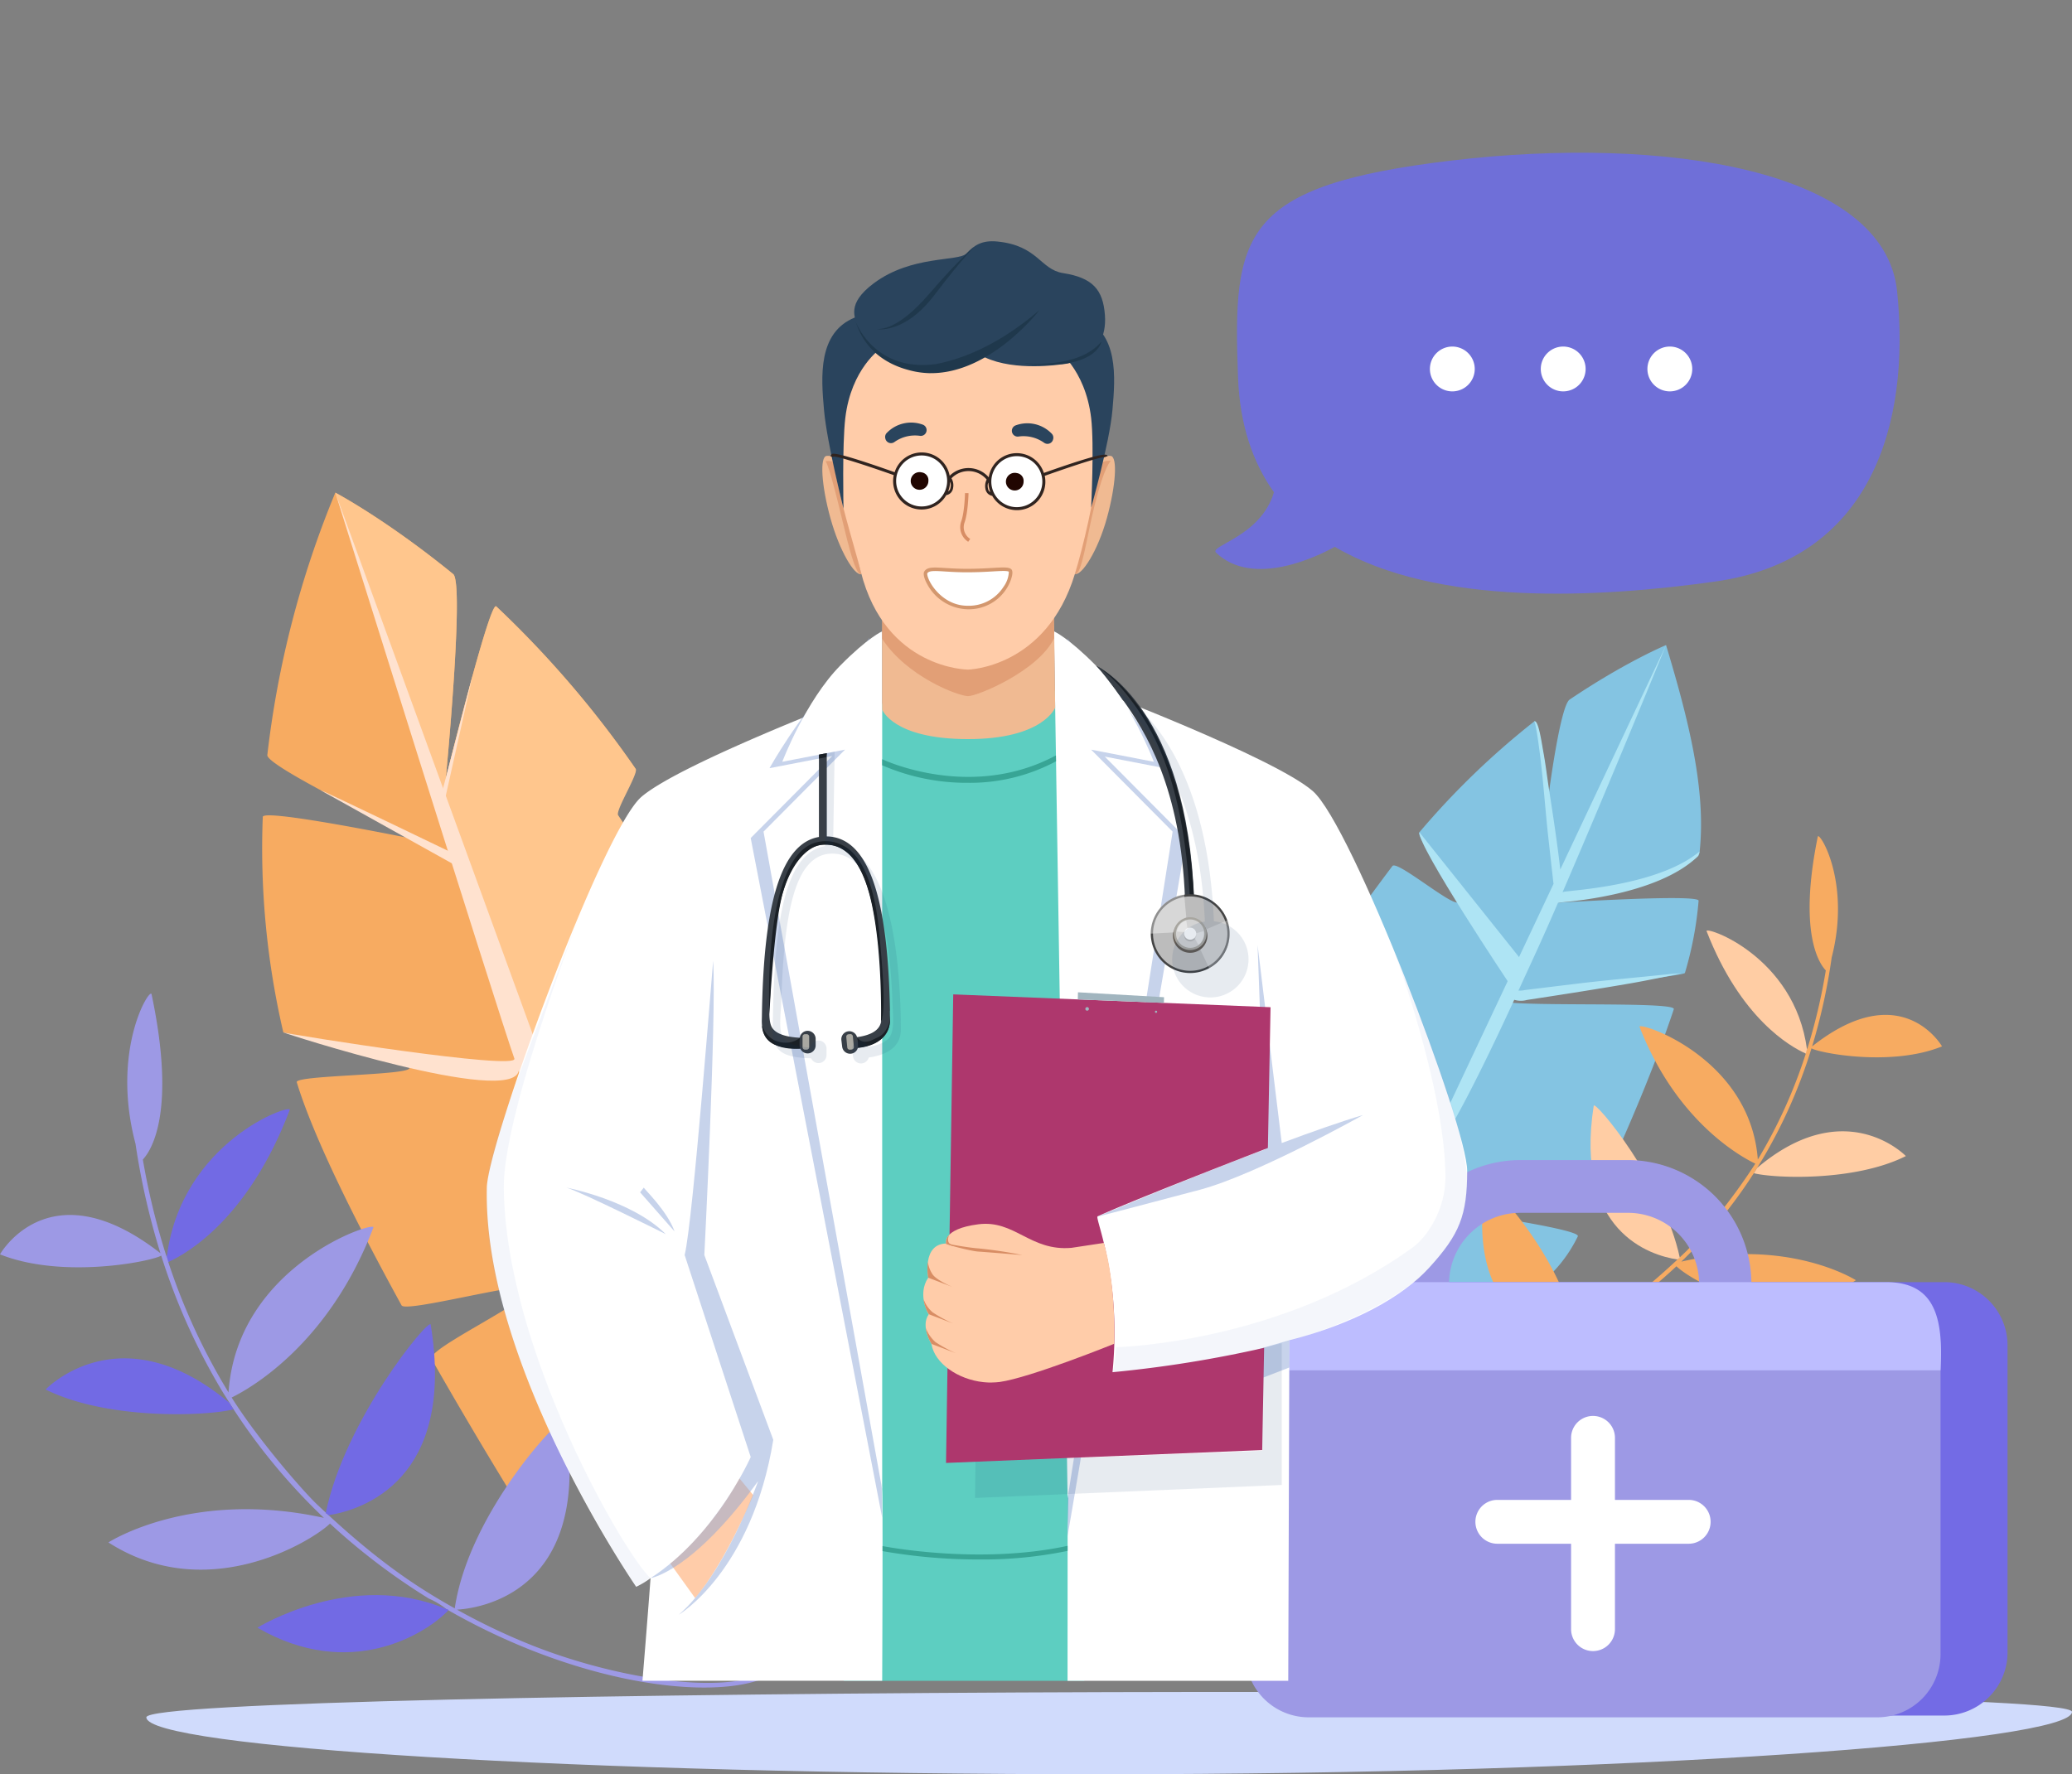 <svg id="Grupo_1081070" data-name="Grupo 1081070" xmlns="http://www.w3.org/2000/svg" xmlns:xlink="http://www.w3.org/1999/xlink" width="610" height="522.476" viewBox="0 0 610 522.476">
  <rect x="0" y="0" width="610" height="522.476" fill="#808080" stroke="none"/>
  <defs>
    <clipPath id="clip-path">
      <rect id="Rectángulo_379590" data-name="Rectángulo 379590" width="610" height="522.476" fill="none"/>
    </clipPath>
    <clipPath id="clip-path-4">
      <rect id="Rectángulo_379571" data-name="Rectángulo 379571" width="34.934" height="264.333" fill="none"/>
    </clipPath>
    <clipPath id="clip-path-5">
      <rect id="Rectángulo_379572" data-name="Rectángulo 379572" width="38.707" height="259.111" fill="none"/>
    </clipPath>
    <clipPath id="clip-path-6">
      <rect id="Rectángulo_379573" data-name="Rectángulo 379573" width="29.214" height="13.684" fill="none"/>
    </clipPath>
    <clipPath id="clip-path-7">
      <rect id="Rectángulo_379574" data-name="Rectángulo 379574" width="10.149" height="12.915" fill="none"/>
    </clipPath>
    <clipPath id="clip-path-8">
      <rect id="Rectángulo_379575" data-name="Rectángulo 379575" width="36.135" height="192.515" fill="none"/>
    </clipPath>
    <clipPath id="clip-path-9">
      <rect id="Rectángulo_379576" data-name="Rectángulo 379576" width="9.361" height="11.092" fill="none"/>
    </clipPath>
    <clipPath id="clip-path-10">
      <rect id="Rectángulo_379577" data-name="Rectángulo 379577" width="78.418" height="80.038" fill="none"/>
    </clipPath>
    <clipPath id="clip-path-11">
      <rect id="Rectángulo_379578" data-name="Rectángulo 379578" width="104.75" height="124.698" fill="none"/>
    </clipPath>
    <clipPath id="clip-path-12">
      <rect id="Rectángulo_379579" data-name="Rectángulo 379579" width="48.337" height="202.406" fill="none"/>
    </clipPath>
    <clipPath id="clip-path-13">
      <rect id="Rectángulo_379580" data-name="Rectángulo 379580" width="10.582" height="33.351" fill="none"/>
    </clipPath>
    <clipPath id="clip-path-14">
      <rect id="Rectángulo_379581" data-name="Rectángulo 379581" width="10.582" height="33.36" fill="none"/>
    </clipPath>
    <clipPath id="clip-path-15">
      <rect id="Rectángulo_379582" data-name="Rectángulo 379582" width="50.616" height="31.559" fill="none"/>
    </clipPath>
    <clipPath id="clip-path-16">
      <rect id="Rectángulo_379583" data-name="Rectángulo 379583" width="8.954" height="14.176" fill="none"/>
    </clipPath>
    <clipPath id="clip-path-17">
      <rect id="Rectángulo_379584" data-name="Rectángulo 379584" width="10.561" height="11.676" fill="none"/>
    </clipPath>
    <clipPath id="clip-path-18">
      <rect id="Rectángulo_379585" data-name="Rectángulo 379585" width="3.2" height="3.451" fill="none"/>
    </clipPath>
    <clipPath id="clip-path-19">
      <rect id="Rectángulo_379586" data-name="Rectángulo 379586" width="2.937" height="4.024" fill="none"/>
    </clipPath>
    <clipPath id="clip-path-20">
      <path id="Trazado_833505" data-name="Trazado 833505" d="M164.165,84.335a7.858,7.858,0,1,0,5.554-2.3,7.855,7.855,0,0,0-5.554,2.3" transform="translate(-161.863 -82.035)" fill="none"/>
    </clipPath>
    <clipPath id="clip-path-21">
      <path id="Trazado_833509" data-name="Trazado 833509" d="M181.374,84.67a7.854,7.854,0,1,0,5.554-2.3,7.857,7.857,0,0,0-5.554,2.3" transform="translate(-179.072 -82.368)" fill="none"/>
    </clipPath>
    <clipPath id="clip-path-23">
      <rect id="Rectángulo_379588" data-name="Rectángulo 379588" width="149.872" height="237.502" fill="none"/>
    </clipPath>
  </defs>
  <g id="Grupo_1081069" data-name="Grupo 1081069" clip-path="url(#clip-path)">
    <g id="Grupo_1081004" data-name="Grupo 1081004">
      <g id="Grupo_1081003" data-name="Grupo 1081003" clip-path="url(#clip-path)">
        <path id="Trazado_833408" data-name="Trazado 833408" d="M593.383,311.959c0,8.821-129.624,18.363-284.925,18.363S26.47,322.378,26.47,313.558s566.913-10.419,566.913-1.6" transform="translate(16.617 192.154)" fill="#d0dbfc"/>
        <path id="Trazado_833409" data-name="Trazado 833409" d="M358.238,116.7s-11.958,4.965-28.385,16.045c-2.777,1.872-6.132,27.718-6.132,27.718s-2.694-22.53-4.289-21.282a233.1,233.1,0,0,0-33.806,32.64c-1.273,1.506,12.732,18.967,11.473,20.538-1.393,1.737-18.05-12.41-19.418-10.6-16.8,22.257-60.659,83.376-67.012,116.89l44.7,18.428c53.028,5.28,70.318-12.762,76.891-26.258,1.164-2.388-44.6-8.624-44.6-8.624s50.259-3.217,51.32-5.5c7.82-16.847,15.913-35.826,21.542-52.781.843-2.541-52.12-.33-51.4-2.767.319-1.074,54.376-6.846,54.669-7.9a104.122,104.122,0,0,0,4.027-21.26c.114-2.043-41.389.576-41.389.576s41.061-9.243,41.666-14.741c2.02-18.356-3.169-38.891-9.859-61.126" transform="translate(132.252 73.263)" fill="#84c4e2"/>
        <path id="Trazado_833410" data-name="Trazado 833410" d="M256.993,269.868l39.037-82.855c-.133-.975-.225-1.96-.339-2.937-.391-3.373-.75-6.747-1.13-10.121-.936-8.311-1.472-16.667-2.518-24.967-1.252-9.942-1.691-9.8-1.691-9.8,1.244-.586,2.185,6.306,2.647,8.8.723,3.91,1.109,7.372,1.719,11.3,1.213,7.817,2.4,15.62,3.3,23.479l0,.016L329.157,116.7s-15.841,38.873-30.472,72.783c.106-.037.217-.072.317-.111,1.141-.426,27.682-1.569,40.011-11.891l-.348,1.268c-12.155,12.018-40.291,13.65-41.314,13.82C292.4,204,290.7,207.52,285.7,218.45a7.618,7.618,0,0,0,1.986-.182l3.326-.405q5.865-.718,11.73-1.431c9.068-1.1,18.169-1.864,27.252-2.824,2.123-.226,3.6-.238,3.6-.238s-8.966,1.916-14.878,2.938c-8.9,1.538-17.827,2.95-26.761,4.317q-1.878.288-3.755.576a6.6,6.6,0,0,1-3.737-.047c-12.15,26.342-23.15,47.6-27.461,48.714" transform="translate(161.333 73.263)" fill="#aee4f4"/>
        <path id="Trazado_833411" data-name="Trazado 833411" d="M311.524,215l-56.515,3.3-.609,2.956s44.161-3.592,57.123-6.257" transform="translate(159.706 134.968)" fill="#4e9dc4"/>
        <path id="Trazado_833412" data-name="Trazado 833412" d="M256.722,150.566l30.137,37.758-3.446,7.159s-27.264-40.779-26.691-44.917" transform="translate(161.158 94.521)" fill="#aee4f4"/>
        <path id="Trazado_833413" data-name="Trazado 833413" d="M68.953,89.123s14.827,7.8,34.7,23.985c3.358,2.735-2.2,60.351-2.2,60.351s12.965-52.637,14.873-50.843a301.13,301.13,0,0,1,41.046,47.86c.874,1.268-10.351,18.286-9.487,19.584,21.275,31.886,51.42,56.653,55.976,104.3,0,0,3.133,29.137-.07,27.247S120.7,383.836,120.7,383.836s-10.672-17.225-23.394-39.569c-1.691-2.972,30.762-17.845,29.017-20.969-1.222-2.191-36.633,7.4-37.865,5.157C75.629,305.1,62.706,279.5,57.6,262.746c-.646-2.119,33.752-2,33.145-4.219-.724-2.65-37.1-10.46-37.1-10.46a238.715,238.715,0,0,1-6.052-63.454c.1-2.635,46.3,6.885,46.3,6.885s-45.34-21.646-44.962-25.1A287.64,287.64,0,0,1,68.953,89.123" transform="translate(29.769 55.949)" fill="#f7ab61"/>
        <path id="Trazado_833414" data-name="Trazado 833414" d="M60.649,89.123s14.827,7.8,34.7,23.985c3.358,2.735-2.2,60.351-2.2,60.351s12.965-52.637,14.873-50.843a301.132,301.132,0,0,1,41.046,47.86c.9,1.305-6.049,12.3-5.158,13.639,21.241,31.87,47.1,62.656,51.648,110.241,0,0,3.133,29.137-.07,27.247s-71.023-46.209-71.023-46.209Z" transform="translate(38.074 55.949)" fill="#ffc68d"/>
        <path id="Trazado_833415" data-name="Trazado 833415" d="M66.554,89.123s47.555,152.029,52.709,166.658c1.281,3.618-65.837-7.026-68.02-7.714.13.22,67.144,21.874,69.3,11.333,12.522,35.264,15.361,32.993,20.788,34.937Z" transform="translate(32.169 55.949)" fill="#ffe2cf"/>
        <path id="Trazado_833416" data-name="Trazado 833416" d="M57.906,142.914c.54.023,38.453,18.308,38.453,18.308l1.818,4.131Z" transform="translate(36.352 89.718)" fill="#ffe2cf"/>
        <path id="Trazado_833417" data-name="Trazado 833417" d="M89.28,122.025l-9.739,37.2.474,4.279Z" transform="translate(49.933 76.604)" fill="#ffe2cf"/>
        <path id="Trazado_833418" data-name="Trazado 833418" d="M228.833,377.368c-10.462,9.944-45.465,4.849-71.9-5.578a187.614,187.614,0,0,1-22.385-10.634c5.526-.306,40.242-4.279,31.839-55.914-.374-2.3-28.313,26.922-32.507,55.54-11.386-6.407-23.026-14-40.584-30.653-4.052-3.842-17.406-19.151-25.1-31.442,5.18-2.525,28.608-15.545,41.725-50.059.816-2.149-40.115,11.023-42.644,48.563a183.939,183.939,0,0,1-17.741-38.406c.05-.018.116-.044.173-.065-.148-.4-.28-.807-.392-1.219-.067-.241-.119-.485-.177-.728-.013.205-.039.4-.05.606A209.424,209.424,0,0,1,42.055,228.6c2.281-2.411,9.985-13.538,2.567-48.666-.454-2.154-12.068,16.309-4.734,44.008A214,214,0,0,0,47.237,256.2C14.5,230.66,0,256.532,0,256.532c18.444,7.364,44.542,2.092,47.463.374a185.824,185.824,0,0,0,18.4,40.657c.033.024,2.473,3.934,2.9,4.6a178.643,178.643,0,0,0,25.47,30.889c0,.032-.011.063-.016.1l.116,0c.342.33.684.654,1.027.98-39.078-8.6-63.442,7.231-63.442,7.231,29.142,18.724,60.125-.539,65.226-5.554a189.469,189.469,0,0,0,29.129,22.1,21.764,21.764,0,0,1,5.194,3.14l.011-.015a190.247,190.247,0,0,0,24.933,12.06c19.491,7.688,37.385,11,50.9,11,10.7,0,18.659-2.08,22.48-5.713Z" transform="translate(0.001 112.849)" fill="#9d99e5"/>
        <path id="Trazado_833419" data-name="Trazado 833419" d="M102.262,292.729c-27.853-11.878-55.709,5.432-55.709,5.432,27.306,15.814,49.361,1.729,55.649-4.527,1.187-1.029.094-.842.06-.905" transform="translate(29.225 181.153)" fill="#726ae4"/>
        <path id="Trazado_833420" data-name="Trazado 833420" d="M66.359,200.9c.789-2.075-31.96,9.127-36.2,43.361.169.07.29.959.448,1.406,5.67-2.538,23.669-12.962,35.756-44.767" transform="translate(18.931 125.969)" fill="#726ae4"/>
        <path id="Trazado_833421" data-name="Trazado 833421" d="M62.432,258.895c-32.354-27.063-54.18-3.985-54.18-3.985,18.723,9.262,48.166,7.727,55.315,5.834,0,0-1.1-1.662-1.122-1.823a.032.032,0,0,0-.013-.026" transform="translate(5.18 154.268)" fill="#726ae4"/>
        <path id="Trazado_833422" data-name="Trazado 833422" d="M89.82,239.671c-.361-2.215-25.323,27.977-30.918,55.59.207-.021.524.246.855.544,10-1.538,37.5-10.46,30.063-56.134" transform="translate(36.977 150.387)" fill="#726ae4"/>
        <path id="Trazado_833423" data-name="Trazado 833423" d="M238.154,312.347c8.53,7.989,36.84,3.658,58.18-4.94a151.963,151.963,0,0,0,18.06-8.741c-4.475-.215-32.606-3.228-26.106-45.081.288-1.862,23.08,21.628,26.645,44.774,9.181-5.253,18.56-11.473,32.678-25.056a175.5,175.5,0,0,0,20.136-25.6c-4.208-2.012-23.254-12.417-34.076-40.283-.674-1.734,32.542,8.689,34.812,39.067a148.825,148.825,0,0,0,14.137-31.2l-.14-.05c.119-.326.221-.656.311-.991.052-.2.093-.392.138-.589.013.166.034.322.046.49A169.551,169.551,0,0,0,388.5,190.8c-1.861-1.94-8.165-10.9-2.365-39.386.355-1.747,9.866,13.131,4.092,35.6a173.421,173.421,0,0,1-5.761,26.163c26.35-20.871,38.246-.01,38.246-.01-14.891,6.072-36.052,1.955-38.425.583a150.41,150.41,0,0,1-14.661,33.026c-.026.02-1.978,3.2-2.323,3.741a144.669,144.669,0,0,1-20.438,25.159c0,.026.01.052.013.078l-.093,0c-.275.27-.552.534-.827.8,31.587-7.195,51.407,5.479,51.407,5.479-23.484,15.33-48.682-.081-52.841-4.112a153.265,153.265,0,0,1-23.455,18.067,17.569,17.569,0,0,0-4.187,2.574l-.01-.013a153.836,153.836,0,0,1-20.114,9.912c-15.734,6.34-30.2,9.129-41.144,9.208-8.666.063-15.12-1.574-18.234-4.493Z" transform="translate(149.02 94.966)" fill="#f7ab61"/>
        <path id="Trazado_833424" data-name="Trazado 833424" d="M286.849,243.434a5.225,5.225,0,0,1,2.357-.819.574.574,0,0,0,.355-1c.386-.27.772-.54,1.139-.838a.477.477,0,0,0,.12-.145c28.742-4.177,40.507,6.495,40.507,6.495-22.014,12.964-39.954,1.691-45.081-3.337.2-.119.4-.243.6-.356" transform="translate(179.698 150.454)" fill="#ffcda4"/>
        <path id="Trazado_833425" data-name="Trazado 833425" d="M308.664,168.536c-.651-1.677,25.929,7.2,29.567,34.893-.138.057-.23.776-.355,1.141-4.6-2.022-19.24-10.356-29.212-36.034" transform="translate(193.763 105.679)" fill="#ffcda4"/>
        <path id="Trazado_833426" data-name="Trazado 833426" d="M318.114,215.5c26.035-22.1,43.842-3.545,43.842-3.545-15.1,7.61-38.951,6.54-44.751,5.049,0,0,.881-1.353.9-1.483a.026.026,0,0,1,.011-.021" transform="translate(199.133 128.481)" fill="#ffcda4"/>
        <path id="Trazado_833427" data-name="Trazado 833427" d="M288.6,200.076c.278-1.8,20.666,22.5,25.359,44.826-.166-.016-.423.2-.689.444-8.1-1.187-30.42-8.248-24.671-45.27" transform="translate(180.591 125.544)" fill="#ffcda4"/>
        <path id="Trazado_833428" data-name="Trazado 833428" d="M423.385,359.577H256a18.615,18.615,0,0,1-18.617-18.615v-90.4A18.617,18.617,0,0,1,256,231.948H423.385A18.616,18.616,0,0,1,442,250.565v90.4a18.615,18.615,0,0,1-18.615,18.615" transform="translate(149.02 145.611)" fill="#736be5"/>
        <path id="Trazado_833429" data-name="Trazado 833429" d="M411.268,359.9H243.879a18.615,18.615,0,0,1-18.617-18.615v-90.4a18.617,18.617,0,0,1,18.617-18.617H411.268a18.616,18.616,0,0,1,18.615,18.617v90.4A18.615,18.615,0,0,1,411.268,359.9" transform="translate(141.413 145.813)" fill="#9d99e5"/>
        <path id="Trazado_833430" data-name="Trazado 833430" d="M320.563,282.808H289.089a36.472,36.472,0,1,1,0-72.944h31.475a36.472,36.472,0,1,1,0,72.944m-31.475-57.4a20.932,20.932,0,1,0,0,41.863h31.475a20.932,20.932,0,1,0,0-41.863Z" transform="translate(158.585 131.747)" fill="#9d99e5"/>
        <path id="Trazado_833431" data-name="Trazado 833431" d="M225.262,257.911h0a25.963,25.963,0,0,1,25.963-25.963H413.831c14.339,0,16.937,10.3,16.051,25.963Z" transform="translate(141.413 145.611)" fill="#bdbdff"/>
        <path id="Trazado_833432" data-name="Trazado 833432" d="M329.633,280.875H307.927V262.613a6.458,6.458,0,1,0-12.916,0v18.262H273.3a6.458,6.458,0,1,0,0,12.916H295.01v25.151a6.458,6.458,0,0,0,12.916,0V293.791h21.706a6.458,6.458,0,1,0,0-12.916" transform="translate(167.518 160.807)" fill="#fff"/>
      </g>
    </g>
    <g id="Grupo_1081059" data-name="Grupo 1081059">
      <g id="Grupo_1081058" data-name="Grupo 1081058" clip-path="url(#clip-path)">
        <path id="Trazado_833436" data-name="Trazado 833436" d="M420.523,68.469c-3.69-35.98-68.682-45.942-130.954-38.562S224.881,51.4,226.489,93.883c.529,13.944,4.361,25,10.569,33.726-3.819,13.05-19.178,15.737-17.044,17.785,10.973,10.538,30.3.868,34.958-1.712,30.05,17.639,77.674,15.062,112.043,10.213,45.666-6.441,57.553-45.986,53.508-85.426" transform="translate(137.992 17.344)" fill="#6f6fd8"/>
        <path id="Trazado_833437" data-name="Trazado 833437" d="M271.818,69.3a6.6,6.6,0,1,1-6.605-6.605,6.606,6.606,0,0,1,6.605,6.605" transform="translate(162.348 39.358)" fill="#fff"/>
        <path id="Trazado_833438" data-name="Trazado 833438" d="M291.872,69.3a6.6,6.6,0,1,1-6.605-6.605,6.606,6.606,0,0,1,6.605,6.605" transform="translate(174.937 39.358)" fill="#fff"/>
        <path id="Trazado_833439" data-name="Trazado 833439" d="M311.158,69.3a6.6,6.6,0,1,1-6.605-6.605,6.606,6.606,0,0,1,6.605,6.605" transform="translate(187.044 39.358)" fill="#fff"/>
        <path id="Trazado_833440" data-name="Trazado 833440" d="M168.362,129.581c.664-1.052,25.958,11.647,54.379-4.96s11.814,158.231,11.814,158.231L232.249,373.6l-3.229,43.821h-70.8L143.683,279.5s14.8-134.267,24.679-149.915" transform="translate(90.2 77.536)" fill="#5dcec1"/>
        <path id="Trazado_833441" data-name="Trazado 833441" d="M265.751,154.712c-11.567-9.944-64.81-30.141-64.81-30.141L192.251,140.1s2.819,192.585,1.366,232.256l-.021,44.4h64.977l.327-100.285c18.791-4.768,33.229-12.687,41.166-21.374,9-9.861,11.18-15.423,11.18-28.532s-33.928-101.9-45.495-111.848" transform="translate(120.69 78.202)" fill="#fff"/>
        <path id="Trazado_833442" data-name="Trazado 833442" d="M197.447,297.69c.61-.993.947-1.537.947-1.537V125.633s-53.243,20.2-64.81,30.141-45.2,101.9-45.521,115.007c-1.268,52.009,43.963,117.626,43.963,117.626a26.185,26.185,0,0,0,4.227-2.544c-.882,12.115-2.381,30.221-2.381,30.221h70.579s.233-53.892,0-56.354c-.14-1.462-3.941-35.033-7-62.041" transform="translate(55.268 78.869)" fill="#fff"/>
        <path id="Trazado_833443" data-name="Trazado 833443" d="M234.776,213.627l-11.894,7.055a.886.886,0,0,1-.887.01l-12.57-7.068a.89.89,0,0,1-.453-.773V186.5a.889.889,0,0,1,.889-.887h24.462a.887.887,0,0,1,.887.887v26.367a.885.885,0,0,1-.435.763" transform="translate(131.188 116.521)" fill="#d5e1ed"/>
        <path id="Trazado_833444" data-name="Trazado 833444" d="M234.776,211.573l-11.894,7.055a.886.886,0,0,1-.887.01l-12.57-7.068a.89.89,0,0,1-.453-.773V189.769a.889.889,0,0,1,.889-.887h24.462a.887.887,0,0,1,.887.887V210.81a.885.885,0,0,1-.435.763" transform="translate(131.188 118.575)" fill="#b8ddff"/>
        <g id="Grupo_1081012" data-name="Grupo 1081012" transform="translate(314.307 187.952)" opacity="0.5">
          <g id="Grupo_1081011" data-name="Grupo 1081011">
            <g id="Grupo_1081010" data-name="Grupo 1081010" clip-path="url(#clip-path-4)">
              <path id="Trazado_833445" data-name="Trazado 833445" d="M193.09,379.8V115.466s2.238,4.105,10.418,12.4c10.231,10.371,18.993,26.02,18.993,26.02l-18.47-3.575,23.993,24.145-18.052,106.11L197.2,282.469l8.082,25.678Z" transform="translate(-193.09 -115.466)" fill="#8fa7d7"/>
            </g>
          </g>
        </g>
        <g id="Grupo_1081015" data-name="Grupo 1081015" transform="translate(221.011 187.793)" opacity="0.5">
          <g id="Grupo_1081014" data-name="Grupo 1081014">
            <g id="Grupo_1081013" data-name="Grupo 1081013" clip-path="url(#clip-path-5)">
              <path id="Trazado_833446" data-name="Trazado 833446" d="M160.293,127.765c-10.231,10.371-18.993,26.02-18.993,26.02l18.47-3.575-24,24.146,38.707,200.122L170.71,115.368s-2.238,4.105-10.418,12.4" transform="translate(-135.775 -115.368)" fill="#8fa7d7"/>
            </g>
          </g>
        </g>
        <path id="Trazado_833447" data-name="Trazado 833447" d="M194.638,369.516h0l-4.014-255.3s4.154,1.782,12.334,10.074c10.231,10.371,17.077,28.343,17.077,28.343l-18.47-3.575L225.558,173.2l-17.2,109.176-8.809,2.033L206,297.358Z" transform="translate(119.669 71.699)" fill="#fff"/>
        <path id="Trazado_833448" data-name="Trazado 833448" d="M173.027,366.9V114.211s-4.154,1.781-12.334,10.073c-10.231,10.371-17.077,28.344-17.077,28.344l18.47-3.575L138.093,173.2Z" transform="translate(86.691 71.699)" fill="#fff"/>
        <path id="Trazado_833449" data-name="Trazado 833449" d="M188.238,283.669a162.875,162.875,0,0,1-28.62-2.46v-1.485c.278.055,28.344,5.595,54.485-.072v1.488a122.736,122.736,0,0,1-25.865,2.528" transform="translate(100.204 175.559)" fill="#38a595"/>
        <path id="Trazado_833450" data-name="Trazado 833450" d="M184.718,144.728a62.25,62.25,0,0,1-25.164-5.167v-1.786c.252.125,26.023,12.365,51.148-1.113l.028,1.732a53.688,53.688,0,0,1-26.012,6.334" transform="translate(100.164 85.793)" fill="#38a595"/>
        <g id="Grupo_1081018" data-name="Grupo 1081018" transform="translate(166.769 349.729)" opacity="0.5">
          <g id="Grupo_1081017" data-name="Grupo 1081017">
            <g id="Grupo_1081016" data-name="Grupo 1081016" clip-path="url(#clip-path-6)">
              <path id="Trazado_833451" data-name="Trazado 833451" d="M102.452,214.851s19.219,3.69,29.214,13.685c0,0-24.908-12.454-29.214-13.685" transform="translate(-102.452 -214.851)" fill="#8fa7d7"/>
            </g>
          </g>
        </g>
        <path id="Trazado_833452" data-name="Trazado 833452" d="M141.619,267.477l4.03,4.888s-8.111,19.847-17.113,30.314l-7.3-10.156s11.23-8.557,20.385-25.047" transform="translate(76.107 167.915)" fill="#ffcca9"/>
        <g id="Grupo_1081021" data-name="Grupo 1081021" transform="translate(188.447 349.729)" opacity="0.5">
          <g id="Grupo_1081020" data-name="Grupo 1081020">
            <g id="Grupo_1081019" data-name="Grupo 1081019" clip-path="url(#clip-path-7)">
              <path id="Trazado_833453" data-name="Trazado 833453" d="M116.847,214.851c.461.768,6.92,6.918,9.072,12.915l-10.148-11.531Z" transform="translate(-115.769 -214.851)" fill="#8fa7d7"/>
            </g>
          </g>
        </g>
        <g id="Grupo_1081024" data-name="Grupo 1081024" transform="translate(191.522 282.988)" opacity="0.5">
          <g id="Grupo_1081023" data-name="Grupo 1081023">
            <g id="Grupo_1081022" data-name="Grupo 1081022" clip-path="url(#clip-path-8)">
              <path id="Trazado_833454" data-name="Trazado 833454" d="M136.111,173.858c-.049-.921-5.906,76.465-8.411,86.589l19.449,59.482s-10.27,23.219-29.49,35.664c0,0,12.3-1.838,31.676-28.592,0,0-9.687,27.677-23.372,39.363,0,0,21.526-12.762,27.83-51.509l-20.3-54.408s3.537-69.369,2.614-86.589" transform="translate(-117.659 -173.85)" fill="#8fa7d7"/>
            </g>
          </g>
        </g>
        <g id="Grupo_1081027" data-name="Grupo 1081027" transform="translate(370.229 394.669)" opacity="0.5">
          <g id="Grupo_1081026" data-name="Grupo 1081026">
            <g id="Grupo_1081025" data-name="Grupo 1081025" clip-path="url(#clip-path-9)">
              <path id="Trazado_833455" data-name="Trazado 833455" d="M236.806,242.459l-9.361,2.7,1.429,8.39,7.932-3.062Z" transform="translate(-227.445 -242.459)" fill="#8fa7d7"/>
            </g>
          </g>
        </g>
        <g id="Grupo_1081030" data-name="Grupo 1081030" transform="translate(322.833 278.3)" opacity="0.5">
          <g id="Grupo_1081029" data-name="Grupo 1081029">
            <g id="Grupo_1081028" data-name="Grupo 1081028" clip-path="url(#clip-path-10)">
              <path id="Trazado_833456" data-name="Trazado 833456" d="M252.836,229.266l.007,0-7.118-58.292,2.209,60.14c-23.878,9.067-49.6,19.9-49.6,19.9s13.667-3.523,30.446-8,47.972-21.988,47.972-21.988c-6.361,1.875-14.86,4.865-23.91,8.241" transform="translate(-198.328 -170.969)" fill="#8fa7d7"/>
            </g>
          </g>
        </g>
        <g id="Grupo_1081033" data-name="Grupo 1081033" transform="translate(327.293 279.769)" opacity="0.1">
          <g id="Grupo_1081032" data-name="Grupo 1081032">
            <g id="Grupo_1081031" data-name="Grupo 1081031" clip-path="url(#clip-path-11)">
              <path id="Trazado_833457" data-name="Trazado 833457" d="M284.127,171.872s15.033,40.46,15.192,66.729c.06,9.77-5.518,17.84-9.532,20.759-39.141,28.45-87.4,29.461-87.4,29.461s-.4,6.518-1.32,7.748c0,0,85.427-5.658,101.757-42.653,0,0,3.713-5.9,2.87-15.159-1.589-17.461-11.293-41.979-21.566-66.885" transform="translate(-201.069 -171.872)" fill="#8fa7d7"/>
            </g>
          </g>
        </g>
        <g id="Grupo_1081036" data-name="Grupo 1081036" transform="translate(143.185 264.871)" opacity="0.1">
          <g id="Grupo_1081035" data-name="Grupo 1081035">
            <g id="Grupo_1081034" data-name="Grupo 1081034" clip-path="url(#clip-path-12)">
              <path id="Trazado_833458" data-name="Trazado 833458" d="M117.221,162.748c.6-1.553-24.345,61.968-24.125,84.83.461,47.993,35.9,108.537,43.2,115l-4.227,2.544S85.024,295.242,88.11,247.5c.609-9.436,1.756-13.608,29.111-84.752" transform="translate(-87.963 -162.72)" fill="#8fa7d7"/>
            </g>
          </g>
        </g>
        <path id="Trazado_833459" data-name="Trazado 833459" d="M220.112,291.15c2.767-28.138-5.323-45.474-4.382-45.9,9.135-4.118,31.836-13.043,50.126-20.132l.78-41.448-93.415-3.781L171.1,317.872l93.081-3.788.566-30.111a350.878,350.878,0,0,1-44.635,7.177" transform="translate(107.412 112.931)" fill="#ae376d"/>
        <path id="Trazado_833460" data-name="Trazado 833460" d="M220.274,182.64l.044-1.677-25.34-1.45-.044,2.1Z" transform="translate(122.374 112.693)" fill="#a1b5bf"/>
        <path id="Trazado_833461" data-name="Trazado 833461" d="M197.355,182.72a.529.529,0,1,1-.529-.529.529.529,0,0,1,.529.529" transform="translate(123.23 114.375)" fill="#a1b5bf"/>
        <path id="Trazado_833462" data-name="Trazado 833462" d="M209.529,183.162a.322.322,0,1,1-.322-.322.323.323,0,0,1,.322.322" transform="translate(131.132 114.782)" fill="#a1b5bf"/>
        <path id="Trazado_833463" data-name="Trazado 833463" d="M203.806,100.875c-2.66,9.592-7.362,16.94-9.4,16.375,0,0,1.437-6.107,3.353-15.876,2.222-11.333,2.536-19.322,7.174-18.892,2.106.2,1.535,8.8-1.125,18.392" transform="translate(122.042 51.77)" fill="#f0ba92"/>
        <g id="Grupo_1081039" data-name="Grupo 1081039" transform="translate(316.446 135.69)" opacity="0.6">
          <g id="Grupo_1081038" data-name="Grupo 1081038">
            <g id="Grupo_1081037" data-name="Grupo 1081037" clip-path="url(#clip-path-13)">
              <path id="Trazado_833464" data-name="Trazado 833464" d="M200.241,96.345c-2.421,9.656-3.8,20.91-5.837,20.344,0,0,2.033-8.71,3.949-18.478,2.222-11.331,2-15.249,6.632-14.819,0,0-1.8,1.224-4.743,12.954" transform="translate(-194.404 -83.359)" fill="#d88d64"/>
            </g>
          </g>
        </g>
        <path id="Trazado_833465" data-name="Trazado 833465" d="M151.132,100.875c2.66,9.592,7.078,17,9.117,16.436,0,0-2.17-7.913-3.459-16.227-1.768-11.411-2.145-19.03-6.783-18.6-2.106.2-1.535,8.8,1.125,18.392" transform="translate(93.366 51.77)" fill="#f0ba92"/>
        <g id="Grupo_1081042" data-name="Grupo 1081042" transform="translate(243.033 135.751)" opacity="0.6">
          <g id="Grupo_1081041" data-name="Grupo 1081041">
            <g id="Grupo_1081040" data-name="Grupo 1081040" clip-path="url(#clip-path-14)">
              <path id="Trazado_833466" data-name="Trazado 833466" d="M152.9,95.282c2.421,9.656,4.945,22.022,6.985,21.456,0,0-2.17-9.939-4.084-19.707-2.224-11.331-1.861-14.02-6.5-13.59,0,0,.658.112,3.6,11.842" transform="translate(-149.304 -83.397)" fill="#d88d64"/>
            </g>
          </g>
        </g>
        <path id="Trazado_833467" data-name="Trazado 833467" d="M210.484,138.656s-3.511,9.264-25.644,9.264-25.292-8.707-25.292-8.707V111.075h50.583Z" transform="translate(100.16 69.73)" fill="#f0ba92"/>
        <g id="Grupo_1081045" data-name="Grupo 1081045" transform="translate(259.708 173.429)" opacity="0.6">
          <g id="Grupo_1081044" data-name="Grupo 1081044">
            <g id="Grupo_1081043" data-name="Grupo 1081043" clip-path="url(#clip-path-15)">
              <path id="Trazado_833468" data-name="Trazado 833468" d="M210.164,121.067c-4.566,9.54-22.437,17.036-25.325,17.036s-18.065-5.757-25.291-16.877V106.544h50.583Z" transform="translate(-159.548 -106.544)" fill="#d88d64"/>
            </g>
          </g>
        </g>
        <path id="Trazado_833469" data-name="Trazado 833469" d="M222.209,135.183c-8.43,27.7-31.445,28.167-31.445,28.167s-24.312-.065-31.577-28.828c-4.792-18.978-16.327-48.04-2.5-69.578,7.825-12.19,64.724-17.061,71.425,0s-.96,53.995-5.9,70.238" transform="translate(94.237 33.837)" fill="#ffcca9"/>
        <path id="Trazado_833470" data-name="Trazado 833470" d="M192.292,103.35c.931.776-1.94,10.8-12.353,10.9-8.834.091-13.261-8.989-12.464-10.341.99-1.677,4.511-.544,12.107-.544s11.7-.866,12.71-.02" transform="translate(105.079 64.647)" fill="#fff"/>
        <path id="Trazado_833471" data-name="Trazado 833471" d="M180.01,114.971a13.913,13.913,0,0,1-11.787-7.152c-.8-1.382-1.478-3.15-.993-3.969.807-1.372,2.7-1.253,6.127-1.039,1.706.107,3.827.241,6.423.241,3.1,0,5.588-.143,7.585-.259,3.132-.177,4.7-.272,5.455.358.713.6.166,2.411-.1,3.163a13.14,13.14,0,0,1-12.575,8.655l-.133,0m-9.566-11.259c-1.24,0-2.025.153-2.324.662-.111.238.111,1.574,1.325,3.462.925,1.437,4.406,6.1,10.563,6.1l.125,0a12.091,12.091,0,0,0,10.462-5.64,7.924,7.924,0,0,0,1.525-4.384c-.508-.332-2.364-.223-4.693-.09-2.01.117-4.512.26-7.646.26-2.629,0-4.768-.135-6.488-.243-1.123-.07-2.074-.13-2.849-.13" transform="translate(104.881 64.448)" fill="#d3976e"/>
        <path id="Trazado_833472" data-name="Trazado 833472" d="M176.012,103.54a5.093,5.093,0,0,1-2.012-6.1c.947-2.808,1.079-8.184,1.079-8.238l1.032.021c0,.228-.135,5.59-1.133,8.547a4.066,4.066,0,0,0,1.636,4.931Z" transform="translate(109.024 55.999)" fill="#d88d64"/>
        <path id="Trazado_833473" data-name="Trazado 833473" d="M220.15,227.027l-9.539,1.447c-12.179,1.061-16.683-8.324-27.441-6.934s-9.474,5.66-9.474,5.66c-7.128.19-5.251,10.066-5.251,10.066-3.371,5.015.137,10.807.137,10.807-2.455,3.474.815,8.726.815,8.726.916,5.717,7.849,10.441,15.3,11.225.251.029.5.044.759.062s.532.039.8.047.562,0,.845,0c.4,0,.788-.021,1.182-.051.026,0,.05,0,.076,0s.044-.008.067-.01c.335-.028.671-.044,1-.09,9-1.227,33.793-11.263,33.793-11.263.391-19.356-3.078-29.689-3.078-29.689" transform="translate(104.827 138.988)" fill="#ffcca9"/>
        <path id="Trazado_833474" data-name="Trazado 833474" d="M171.136,224.962s6.177,1.211,9.519,1.439a127.469,127.469,0,0,1,12.923,1.96s-10.04-.838-12.991-1.027c-2.245-.142-10.388-2.284-9.451-2.372" transform="translate(107.388 141.225)" fill="#d88d64"/>
        <path id="Trazado_833475" data-name="Trazado 833475" d="M175.161,235.679s-4.535-1.854-5.863-3.661a8.448,8.448,0,0,1-1.415-3.726,15.282,15.282,0,0,0,.094,4.649Z" transform="translate(105.294 143.312)" fill="#d88d64"/>
        <path id="Trazado_833476" data-name="Trazado 833476" d="M175.766,242.2a39.338,39.338,0,0,1-6.063-3.3,9.329,9.329,0,0,1-2.66-3.853,11.165,11.165,0,0,0,1.54,4.419Z" transform="translate(104.865 147.548)" fill="#d88d64"/>
        <path id="Trazado_833477" data-name="Trazado 833477" d="M176.337,247.685a39.337,39.337,0,0,1-6.063-3.3,10.84,10.84,0,0,1-2.839-4.136,12.3,12.3,0,0,0,1.719,4.7Z" transform="translate(105.111 150.815)" fill="#d88d64"/>
        <path id="Trazado_833478" data-name="Trazado 833478" d="M172.009,223.412s-1.092,2.513.877,2.855l.319.451-2.093-.783a3.237,3.237,0,0,1,.9-2.523" transform="translate(107.411 140.252)" fill="#d88d64"/>
        <path id="Trazado_833479" data-name="Trazado 833479" d="M175.514,202.612c-.563-29.166-4.932-51.3-18.864-51.3-14.157,0-18.387,22.864-18.838,52.707l0,.013-.034,1.582c0,5.788,3.08,7.232,7.009,7.844a34.837,34.837,0,0,0,4.33.35,2.356,2.356,0,0,0,4.514-.952v-1.929a2.36,2.36,0,0,0-2.362-2.36,2.331,2.331,0,0,0-2.3,2.038c-3.135-.155-7-.83-8.259-3.146-1.224-2.264-.511-7.066-.4-10.309.83-24.784,4.859-43.427,16.361-43.427s15.521,18.591,16.357,43.325c.106,3.106.646,7.662-.514,9.978-1.052,2.1-3.881,3.02-6.692,3.4a2.357,2.357,0,0,0-4.615.9l.233,1.913a2.359,2.359,0,0,0,4.621.329c4.507-.623,9.61-2.617,9.448-8.526l-.029-2.323c.008-.036.021-.072.029-.107" transform="translate(86.496 94.987)" fill="#383f47"/>
        <path id="Trazado_833480" data-name="Trazado 833480" d="M150.426,161.964h-2.313V136.7l2.313-.448Z" transform="translate(92.982 85.537)" fill="#383f47"/>
        <path id="Trazado_833481" data-name="Trazado 833481" d="M224.437,189.3c-1.195-32.791-11.663-49.6-18.373-58.893-6.369-8.818-7.841-9.985-7.841-9.985,1.094.509,26.845,13.089,28.875,68.78Z" transform="translate(124.439 75.598)" fill="#383f47"/>
        <path id="Trazado_833482" data-name="Trazado 833482" d="M225.938,189.935c-1.784-34.1-9.929-49.033-16.639-58.323-6.369-8.818-11.1-11.212-11.1-11.212,1.092.509,26.881,14.134,28.911,69.827Z" transform="translate(124.425 75.584)" fill="#1a2026"/>
        <path id="Trazado_833483" data-name="Trazado 833483" d="M230.889,173.252a11.277,11.277,0,1,1-11.277-11.277,11.278,11.278,0,0,1,11.277,11.277" transform="translate(130.787 101.684)" fill="#bcbcbc"/>
        <path id="Trazado_833484" data-name="Trazado 833484" d="M219.738,184.983a11.605,11.605,0,1,1,11.6-11.6,11.617,11.617,0,0,1-11.6,11.6m0-22.554a10.949,10.949,0,1,0,10.948,10.95,10.962,10.962,0,0,0-10.948-10.95" transform="translate(130.661 101.557)" fill="#444"/>
        <g id="Grupo_1081048" data-name="Grupo 1081048" transform="translate(353.144 270.964)" opacity="0.3">
          <g id="Grupo_1081047" data-name="Grupo 1081047">
            <g id="Grupo_1081046" data-name="Grupo 1081046" clip-path="url(#clip-path-16)">
              <path id="Trazado_833485" data-name="Trazado 833485" d="M219.8,180.639l-2.849-5.993,2.01-5.52,6.221-2.661s3.63,7.978-5.383,14.175" transform="translate(-216.949 -166.462)" fill="#fff"/>
            </g>
          </g>
        </g>
        <path id="Trazado_833486" data-name="Trazado 833486" d="M222.282,171.46a5.076,5.076,0,1,1-5.071-5.326,5.2,5.2,0,0,1,5.071,5.326" transform="translate(133.178 104.294)" fill="#635b53"/>
        <g id="Grupo_1081051" data-name="Grupo 1081051" transform="translate(338.679 263.26)" opacity="0.4">
          <g id="Grupo_1081050" data-name="Grupo 1081050">
            <g id="Grupo_1081049" data-name="Grupo 1081049" clip-path="url(#clip-path-17)">
              <path id="Trazado_833487" data-name="Trazado 833487" d="M218,161.73l.622,6.843-3.794,4.484-6.759.347S207.4,164.429,218,161.73" transform="translate(-208.063 -161.73)" fill="#fff"/>
            </g>
          </g>
        </g>
        <path id="Trazado_833488" data-name="Trazado 833488" d="M221.507,170.641A4.507,4.507,0,1,1,217,166.135a4.505,4.505,0,0,1,4.506,4.506" transform="translate(133.398 104.295)" fill="#d3d3d3"/>
        <path id="Trazado_833489" data-name="Trazado 833489" d="M217.128,175.6a4.834,4.834,0,1,1,4.834-4.833,4.839,4.839,0,0,1-4.834,4.833m0-9.011a4.178,4.178,0,1,0,4.178,4.178,4.182,4.182,0,0,0-4.178-4.178" transform="translate(133.272 104.168)" fill="#a8a6a0"/>
        <path id="Trazado_833490" data-name="Trazado 833490" d="M217.711,169.911a1.771,1.771,0,1,1-1.771-1.771,1.771,1.771,0,0,1,1.771,1.771" transform="translate(134.45 105.554)" fill="#bababa"/>
        <path id="Trazado_833491" data-name="Trazado 833491" d="M217.711,169.586a1.771,1.771,0,1,1-1.771-1.771,1.771,1.771,0,0,1,1.771,1.771" transform="translate(134.45 105.35)" fill="#fff"/>
        <path id="Trazado_833492" data-name="Trazado 833492" d="M146.374,191.652h-.5a.727.727,0,0,1-.726-.726v-3.111a.726.726,0,0,1,.726-.726h.5a.726.726,0,0,1,.726.726v3.111a.727.727,0,0,1-.726.726" transform="translate(91.123 117.449)" fill="#aaa9a2"/>
        <path id="Trazado_833493" data-name="Trazado 833493" d="M154.638,191.625l-.493.047a.726.726,0,0,1-.791-.656l-.293-3.1a.726.726,0,0,1,.654-.791l.495-.047a.727.727,0,0,1,.791.654l.291,3.1a.725.725,0,0,1-.654.791" transform="translate(96.085 117.443)" fill="#aaa9a2"/>
        <g id="Grupo_1081054" data-name="Grupo 1081054" transform="translate(346.463 271.068)" opacity="0.4">
          <g id="Grupo_1081053" data-name="Grupo 1081053">
            <g id="Grupo_1081052" data-name="Grupo 1081052" clip-path="url(#clip-path-18)">
              <path id="Trazado_833494" data-name="Trazado 833494" d="M215.622,166.527a3.93,3.93,0,0,0-2.777,3.265l2.533.186.667-.667Z" transform="translate(-212.845 -166.527)" fill="#fff"/>
            </g>
          </g>
        </g>
        <g id="Grupo_1081057" data-name="Grupo 1081057" transform="translate(351.451 274.218)" opacity="0.4">
          <g id="Grupo_1081056" data-name="Grupo 1081056">
            <g id="Grupo_1081055" data-name="Grupo 1081055" clip-path="url(#clip-path-19)">
              <path id="Trazado_833495" data-name="Trazado 833495" d="M217.269,172.486a3.928,3.928,0,0,0,1.476-4.024l-2.44.7-.4.86Z" transform="translate(-215.908 -168.462)" fill="#fff"/>
            </g>
          </g>
        </g>
        <path id="Trazado_833496" data-name="Trazado 833496" d="M154.958,114.058s-4.865-19.278-5.733-29.013-1.89-22.81,9.078-27.26,7.6,9.14,7.6,9.14-8.674,5.834-10.41,20.442c-.943,7.935-.532,26.692-.532,26.692" transform="translate(93.367 35.713)" fill="#2a445d"/>
        <path id="Trazado_833497" data-name="Trazado 833497" d="M201.551,113.766s5.4-18.986,6.267-28.722,1.89-22.81-9.08-27.26-7.6,9.14-7.6,9.14,8.674,5.834,10.41,20.442c.942,7.937,0,26.4,0,26.4" transform="translate(119.687 35.713)" fill="#2a445d"/>
        <path id="Trazado_833498" data-name="Trazado 833498" d="M215.293,79.912s-13.362,2.131-22.317-2.077c-2.624-1.232-15.352,4.183-21.2,3.09-11.2-2.093-16.118-11.207-16.338-12.145-.646-2.743-3.326-6.651,4.771-12.724,11.2-8.4,25.012-6.361,27.325-8.819s4.637-3.96,9.109-3.513c12,1.2,12.588,8.241,19.338,9.3,8.783,1.374,11.748,4.916,12.317,12.29,1.086,14.031-13,14.6-13,14.6" transform="translate(96.987 27.399)" fill="#2a445d"/>
        <path id="Trazado_833499" data-name="Trazado 833499" d="M187.253,44.7s-3.759,2.7-13.2,13.686S159.686,68.7,158.625,68.891c0,0,8.152,1.406,16.773-9.928S187.253,44.7,187.253,44.7" transform="translate(99.581 28.06)" fill="#1f384c"/>
        <path id="Trazado_833500" data-name="Trazado 833500" d="M185.316,68.16s15.76,1.862,22.628-6.371c0,0-1.447,8.613-22.266,6.516Z" transform="translate(116.336 38.789)" fill="#1f384c"/>
        <path id="Trazado_833501" data-name="Trazado 833501" d="M178.582,71.984c-18.571,2.6-23.909-12.732-23.819-12.448,2.925,9.3,10.318,12.881,15.728,14.272a24.6,24.6,0,0,0,4.834.825c.874.068,1.415.065,1.415.065l.033-.008c17.759.155,32.137-18.625,32.137-18.625-12.054,10.372-22.745,14.422-30.327,15.918" transform="translate(97.155 35.197)" fill="#1f384c"/>
      </g>
    </g>
    <g id="Grupo_1081061" data-name="Grupo 1081061" transform="translate(263.477 133.534)">
      <g id="Grupo_1081060" data-name="Grupo 1081060" clip-path="url(#clip-path-20)">
        <path id="Trazado_833502" data-name="Trazado 833502" d="M168.217,94.524l6.137-6.137v6.137Z" transform="translate(-157.874 -78.047)" fill="#fff"/>
        <path id="Trazado_833503" data-name="Trazado 833503" d="M164.608,98.809l-3.217-3.216V87.7l6.137-6.137h7.893l3.216,3.216v7.893L172.5,98.809Z" transform="translate(-162.159 -82.331)" fill="#fff"/>
        <path id="Trazado_833504" data-name="Trazado 833504" d="M167.527,81.563,161.392,87.7V81.563Z" transform="translate(-162.159 -82.331)" fill="#fff"/>
      </g>
    </g>
    <g id="Grupo_1081063" data-name="Grupo 1081063" transform="translate(291.489 134.076)">
      <g id="Grupo_1081062" data-name="Grupo 1081062" clip-path="url(#clip-path-21)">
        <path id="Trazado_833506" data-name="Trazado 833506" d="M185.426,94.859l6.137-6.137v6.137Z" transform="translate(-175.083 -78.379)" fill="#fff"/>
        <path id="Trazado_833507" data-name="Trazado 833507" d="M181.817,99.143,178.6,95.927V88.034l6.137-6.137h7.893l3.216,3.216v7.893l-6.135,6.137Z" transform="translate(-179.368 -82.664)" fill="#fff"/>
        <path id="Trazado_833508" data-name="Trazado 833508" d="M184.737,81.9,178.6,88.034V81.9Z" transform="translate(-179.368 -82.663)" fill="#fff"/>
      </g>
    </g>
    <g id="Grupo_1081068" data-name="Grupo 1081068">
      <g id="Grupo_1081067" data-name="Grupo 1081067" clip-path="url(#clip-path)">
        <path id="Trazado_833510" data-name="Trazado 833510" d="M192.541,82.328a10.45,10.45,0,0,0-7.624-1.857,1.706,1.706,0,0,1-.752-3.309,9.961,9.961,0,0,1,10.607,2.487,1.676,1.676,0,0,1,.4,1.545l-.026.111a1.694,1.694,0,0,1-2.6,1.024" transform="translate(114.886 48.086)" fill="#2a445d"/>
        <path id="Trazado_833511" data-name="Trazado 833511" d="M184.672,85.584a2.6,2.6,0,1,0,1.988,2.53,2.309,2.309,0,0,0-1.988-2.53" transform="translate(114.684 53.727)" fill="#210601"/>
        <path id="Trazado_833512" data-name="Trazado 833512" d="M167.456,85.457a2.6,2.6,0,1,0,1.988,2.53,2.309,2.309,0,0,0-1.988-2.53" transform="translate(103.876 53.648)" fill="#210601"/>
        <path id="Trazado_833513" data-name="Trazado 833513" d="M213.008,87.88a8.353,8.353,0,0,0-16.219,1.288l-.008.007a7.884,7.884,0,0,0-11.5-.454,8.362,8.362,0,0,0-16.195-1.045c-13.952-4.942-17.39-5.591-18.312-5.419-.275.052-.511.466-.557.7l.719.291a1.344,1.344,0,0,1,.143-.182c1.211-.14,9.887,2.683,17.743,5.463a8.372,8.372,0,0,0,15.464,5.893,2.428,2.428,0,0,0,.711-.239,2.261,2.261,0,0,0,.649-.485,2.658,2.658,0,0,0,.656-1.423,4.042,4.042,0,0,0-.492-2.811,6.99,6.99,0,0,1,10.371.369,4.216,4.216,0,0,0-.387,2.647,2.656,2.656,0,0,0,.654,1.423,2.269,2.269,0,0,0,.651.485,2.379,2.379,0,0,0,.713.241,8.374,8.374,0,0,0,15.462-5.894c7.974-2.824,16.639-5.705,17.627-5.466-.033-.01.892-.366.892-.366-.278-.588-.654-1.437-18.783,4.984M177.034,97.76a7.511,7.511,0,1,1,7.511-7.509,7.518,7.518,0,0,1-7.511,7.509m8.37-5.072a1.553,1.553,0,0,1-.36.495,1.334,1.334,0,0,1-.208.125,8.3,8.3,0,0,0,.57-2.8,1.737,1.737,0,0,1,.179.493,3.55,3.55,0,0,1-.181,1.69m11.642.7a1.552,1.552,0,0,1-.36-.495,3.55,3.55,0,0,1-.181-1.69,1.738,1.738,0,0,1,.179-.493,8.33,8.33,0,0,0,.571,2.8,1.41,1.41,0,0,1-.21-.127m8.01,4.577a7.51,7.51,0,1,1,7.511-7.511,7.517,7.517,0,0,1-7.511,7.511" transform="translate(94.3 51.384)" fill="#302420"/>
        <path id="Trazado_833514" data-name="Trazado 833514" d="M162.762,82.2a10.456,10.456,0,0,1,7.623-1.859,1.706,1.706,0,0,0,.754-3.308,9.961,9.961,0,0,0-10.607,2.487,1.676,1.676,0,0,0-.4,1.545l.026.111a1.694,1.694,0,0,0,2.6,1.024" transform="translate(100.5 48.006)" fill="#2a445d"/>
        <path id="Trazado_833515" data-name="Trazado 833515" d="M139.2,203.155s-2.189-44.528,12.846-50.311a10.776,10.776,0,0,1,9.013.723c7.963,4.2,9.942,19.442,10.554,26.362.791,8.964,2.012,22,.428,25.652,0,0,.56-20.712-2.91-35.821s-10.012-16.769-14.194-16.535-9.044,4.922-11.759,14.077-3.978,35.853-3.978,35.853" transform="translate(87.315 95.525)" fill="#1a2026"/>
        <path id="Trazado_833516" data-name="Trazado 833516" d="M137.821,185.509c-.007-.155,1.042,3.934,5.041,4.857s6.089-1.231,6.089-1.231-.28,2.562.143,3.2c0,0-10.917,1.174-11.274-6.83" transform="translate(86.52 116.455)" fill="#1a2026"/>
        <path id="Trazado_833517" data-name="Trazado 833517" d="M164.684,183.644a7.44,7.44,0,0,1-.635,3.417c-1.4,2.795-2.66,2.93-4.138,3.711-3.628,1.919-4.9-.646-4.9-.646a10.8,10.8,0,0,1,.239,3.146s10.245-.332,9.435-9.628" transform="translate(97.311 115.285)" fill="#1a2026"/>
        <path id="Trazado_833518" data-name="Trazado 833518" d="M148.113,136.7l2.313-.448-.143,1.18-2.17.42Z" transform="translate(92.981 85.537)" fill="#1a2026"/>
        <g id="Grupo_1081066" data-name="Grupo 1081066" transform="translate(227.475 203.612)" opacity="0.1">
          <g id="Grupo_1081065" data-name="Grupo 1081065">
            <g id="Grupo_1081064" data-name="Grupo 1081064" clip-path="url(#clip-path-23)">
              <path id="Trazado_833519" data-name="Trazado 833519" d="M157.54,163.61l.453-27.63-2.313.448-.453,27.355c-12.514,2.142-15.021,24.371-15.451,52.717l0,.013-.034,1.582c0,5.787,3.081,7.232,7.011,7.844a34.783,34.783,0,0,0,4.328.35,2.358,2.358,0,0,0,4.515-.952v-1.929a2.361,2.361,0,0,0-2.362-2.36,2.332,2.332,0,0,0-2.3,2.038c-3.135-.155-7-.83-8.258-3.146-1.226-2.264-.513-7.066-.4-10.309.829-24.784,3.521-43.623,15.023-43.623,11.486,0,16.857,18.786,17.694,43.52.106,3.106.646,7.662-.514,9.978-1.05,2.1-3.881,3.02-6.692,3.4a2.356,2.356,0,0,0-4.613.9l.231,1.914a2.359,2.359,0,0,0,4.621.329c4.507-.623,9.612-2.617,9.448-8.526l-.029-2.323c.01-.036.021-.072.029-.107-.56-28.979-6.216-51.2-19.939-51.486" transform="translate(-139.745 -118.247)" fill="#0e3368"/>
              <path id="Trazado_833520" data-name="Trazado 833520" d="M230.663,192.777c-2.329-54.749-27.732-67.185-28.818-67.691,0,0,1.47,1.167,7.839,9.985,6.633,9.182,16.931,25.725,18.322,57.775a11.236,11.236,0,1,0,2.657-.068" transform="translate(-100.762 -125.086)" fill="#0e3368"/>
              <path id="Trazado_833521" data-name="Trazado 833521" d="M261.325,244.325l-.459,30.34-84.384,3.228-.129,10.664,90.284-3.825V243.013Z" transform="translate(-116.765 -51.055)" fill="#0e3368"/>
            </g>
          </g>
        </g>
      </g>
    </g>
  </g>
</svg>
